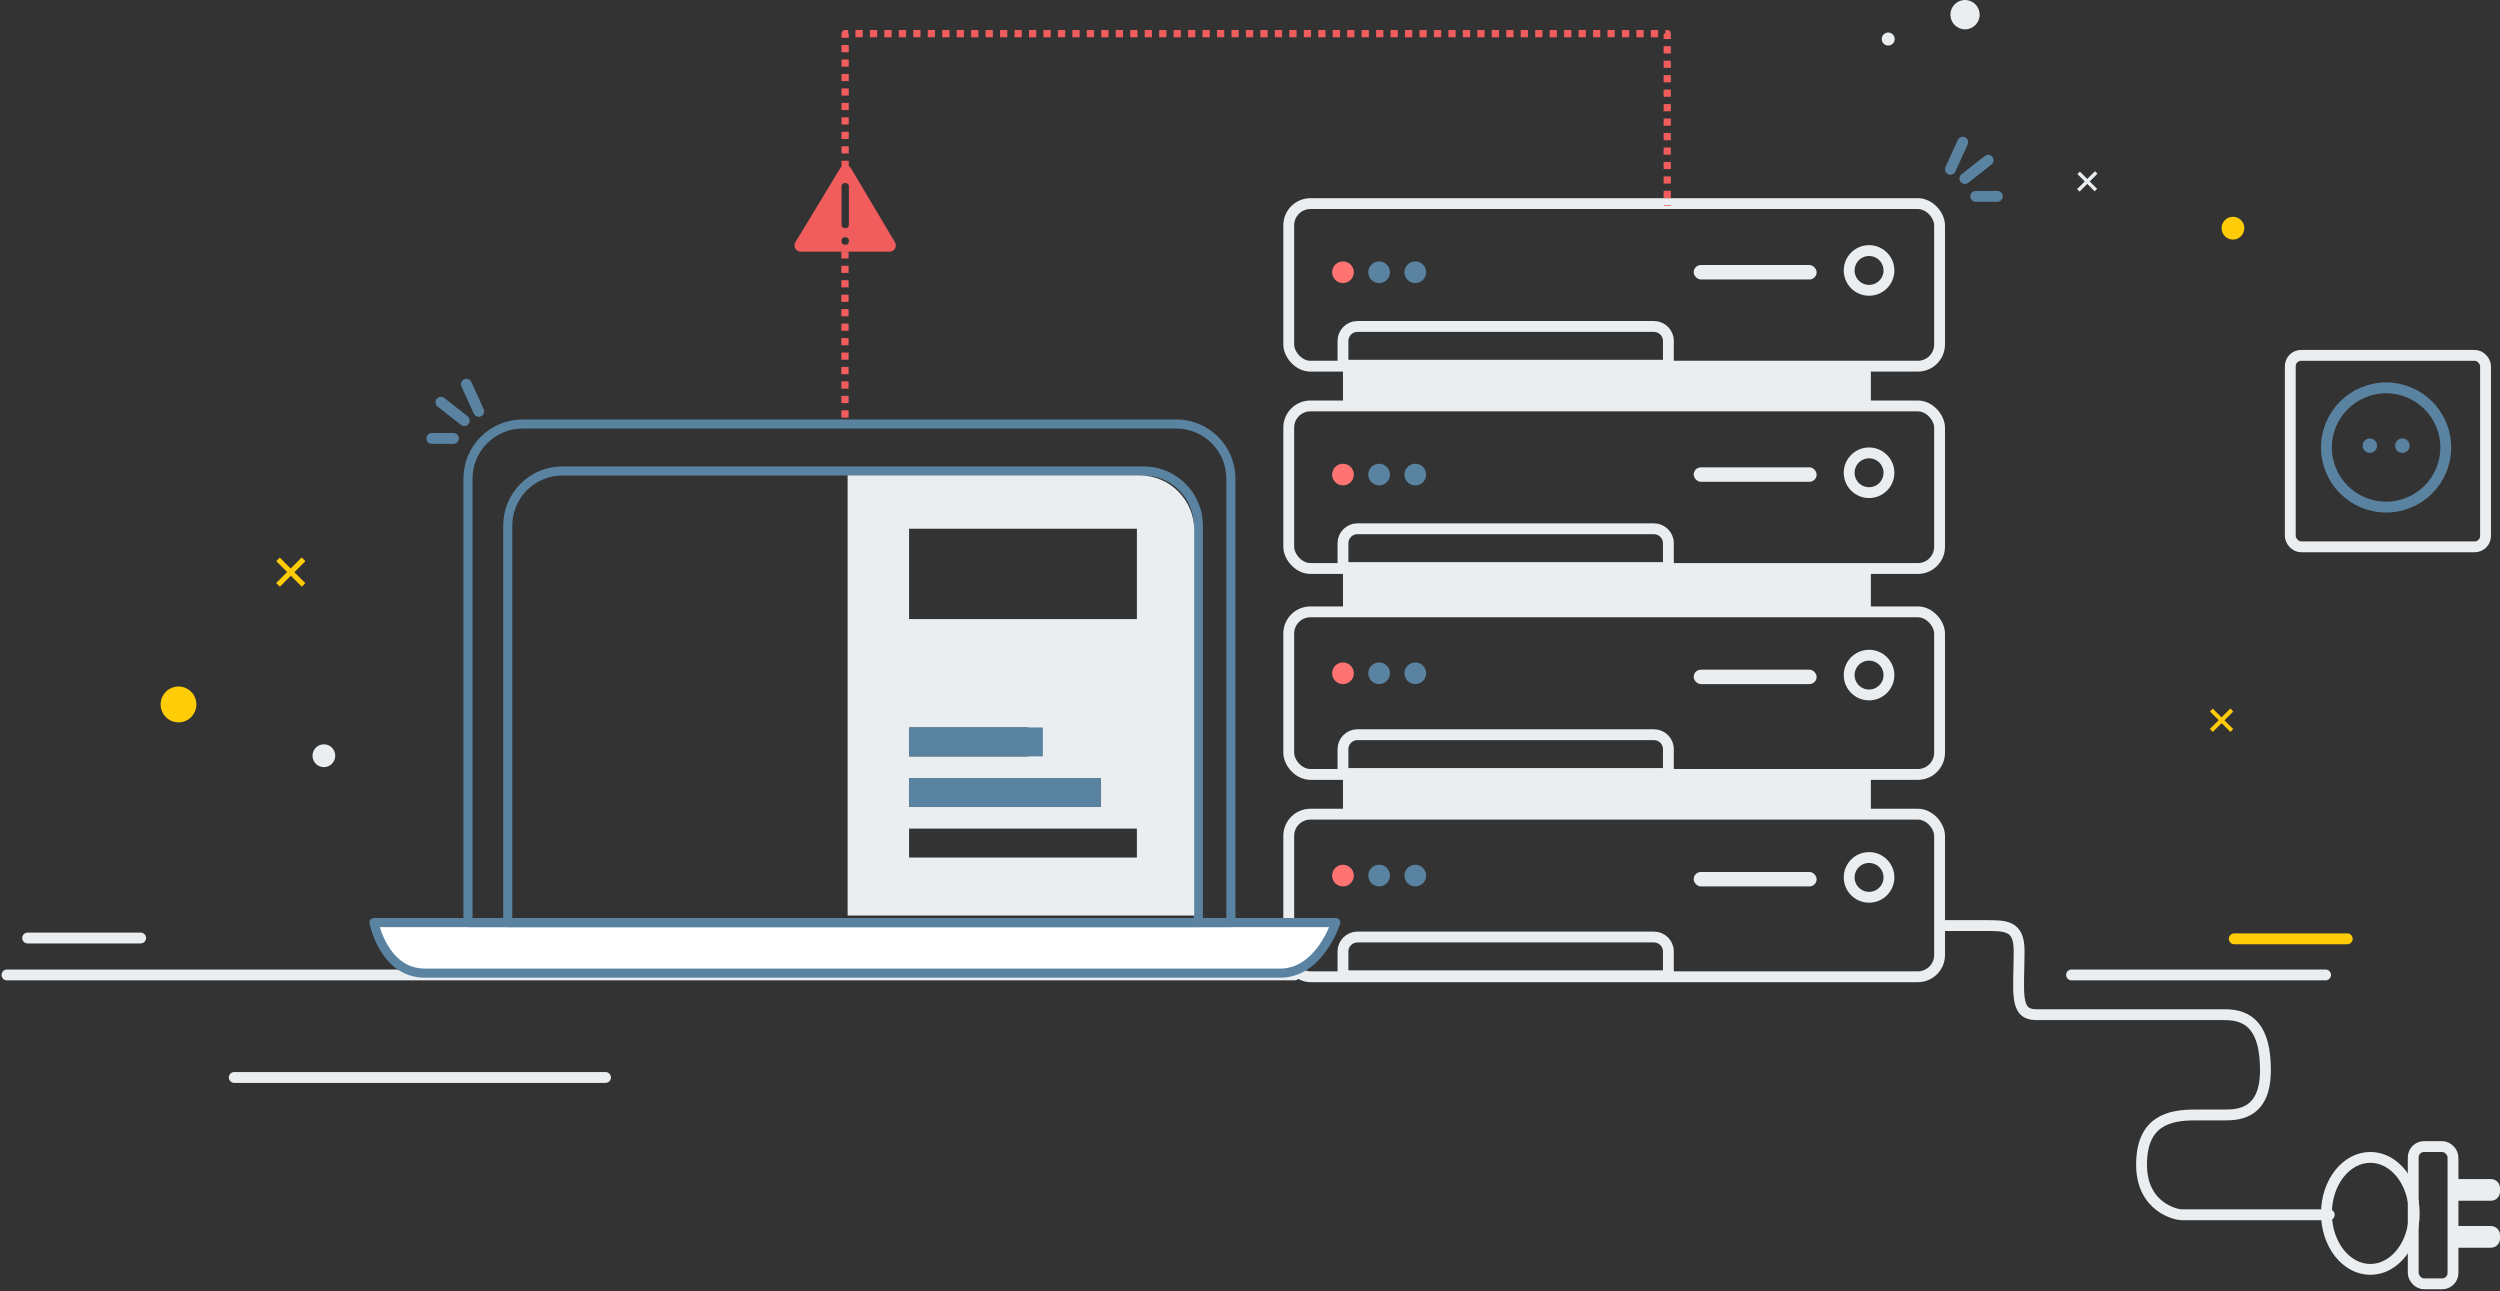 <svg width="484" height="250" viewBox="0 0 484 250" fill="none" xmlns="http://www.w3.org/2000/svg">
<rect x="0" y="0" width="484" height="250" fill="#333333" stroke="none"/>
<path d="M1.35 188.749H250.63" stroke="#EAEEF1" stroke-width="2.1" stroke-linecap="round" stroke-linejoin="round"/>
<rect x="260" y="110.762" width="102.2" height="6.994" fill="#EAEEF1"/>
<rect x="260" y="71.593" width="102.2" height="6.994" fill="#EAEEF1"/>
<rect x="260" y="150.63" width="102.2" height="6.994" fill="#EAEEF1"/>
<rect x="249.5" y="78.588" width="126" height="31.475" rx="4.2" stroke="#EAEEF1" stroke-width="2.1" stroke-linecap="round" stroke-linejoin="round"/>
<rect x="249.5" y="39.419" width="126" height="31.475" rx="4.2" stroke="#EAEEF1" stroke-width="2.1" stroke-linecap="round" stroke-linejoin="round"/>
<rect x="249.5" y="118.455" width="126" height="31.475" rx="4.2" stroke="#EAEEF1" stroke-width="2.1" stroke-linecap="round" stroke-linejoin="round"/>
<rect x="249.5" y="157.624" width="126" height="31.475" rx="4.2" stroke="#EAEEF1" stroke-width="2.1" stroke-linecap="round" stroke-linejoin="round"/>
<path fill-rule="evenodd" clip-rule="evenodd" d="M260 145.036C260 143.49 261.254 142.236 262.8 142.236H320.2C321.746 142.236 323 143.49 323 145.036V149.743H260V145.036Z" stroke="#EAEEF1" stroke-width="2.1" stroke-linecap="round" stroke-linejoin="round"/>
<path fill-rule="evenodd" clip-rule="evenodd" d="M260 105.168C260 103.622 261.254 102.368 262.8 102.368H320.2C321.746 102.368 323 103.622 323 105.168V109.875H260V105.168Z" stroke="#EAEEF1" stroke-width="2.1" stroke-linecap="round" stroke-linejoin="round"/>
<path fill-rule="evenodd" clip-rule="evenodd" d="M260 66C260 64.454 261.254 63.2 262.8 63.2H320.2C321.746 63.2 323 64.454 323 66V70.707H260V66Z" stroke="#EAEEF1" stroke-width="2.1" stroke-linecap="round" stroke-linejoin="round"/>
<path fill-rule="evenodd" clip-rule="evenodd" d="M260 184.205C260 182.659 261.254 181.405 262.8 181.405H320.2C321.746 181.405 323 182.659 323 184.205V188.912H260V184.205Z" stroke="#EAEEF1" stroke-width="2.1" stroke-linecap="round" stroke-linejoin="round"/>
<ellipse cx="260" cy="169.514" rx="2.1" ry="2.098" fill="#FF7373"/>
<ellipse cx="260" cy="130.346" rx="2.1" ry="2.098" fill="#FF7373"/>
<ellipse cx="260" cy="91.877" rx="2.1" ry="2.098" fill="#FF7373"/>
<ellipse cx="260" cy="52.709" rx="2.1" ry="2.098" fill="#FF7373"/>
<rect x="327.9" y="90.478" width="23.8" height="2.798" rx="1.399" fill="#EAEEF1"/>
<rect x="327.9" y="51.31" width="23.8" height="2.798" rx="1.399" fill="#EAEEF1"/>
<rect x="327.9" y="129.646" width="23.8" height="2.798" rx="1.399" fill="#EAEEF1"/>
<rect x="327.9" y="168.814" width="23.8" height="2.798" rx="1.399" fill="#EAEEF1"/>
<ellipse cx="267" cy="169.514" rx="2.1" ry="2.098" fill="#5A83A1"/>
<ellipse cx="267" cy="130.346" rx="2.1" ry="2.098" fill="#5A83A1"/>
<ellipse cx="267" cy="91.877" rx="2.1" ry="2.098" fill="#5A83A1"/>
<ellipse cx="267" cy="52.709" rx="2.1" ry="2.098" fill="#5A83A1"/>
<ellipse cx="361.85" cy="91.527" rx="3.85" ry="3.847" stroke="#EAEEF1" stroke-width="2.1"/>
<ellipse cx="361.85" cy="52.359" rx="3.85" ry="3.847" stroke="#EAEEF1" stroke-width="2.1"/>
<ellipse cx="361.85" cy="130.696" rx="3.85" ry="3.847" stroke="#EAEEF1" stroke-width="2.1"/>
<ellipse cx="361.85" cy="169.864" rx="3.85" ry="3.847" stroke="#EAEEF1" stroke-width="2.1"/>
<ellipse cx="274" cy="169.514" rx="2.1" ry="2.098" fill="#5A83A1"/>
<ellipse cx="274" cy="130.346" rx="2.1" ry="2.098" fill="#5A83A1"/>
<ellipse cx="274" cy="91.877" rx="2.1" ry="2.098" fill="#5A83A1"/>
<ellipse cx="274" cy="52.709" rx="2.1" ry="2.098" fill="#5A83A1"/>
<path d="M376.026 179.193C376.026 179.193 380.415 179.193 384.372 179.193C388.329 179.193 390.9 179.144 390.9 184.079C390.9 192.086 389.877 196.441 394.223 196.441C398.57 196.441 425.31 196.441 430.75 196.441C435.534 196.441 438.588 199.036 438.588 207.185C438.588 215.334 433.808 215.861 430.75 215.861C427.222 215.861 429.869 215.861 424.864 215.861C419.859 215.861 414.605 217.064 414.605 225.475C414.605 233.886 421.52 235.176 422.263 235.176C423.007 235.176 450.944 235.176 450.944 235.176" stroke="#EAEEF1" stroke-width="2.1" stroke-linecap="round" stroke-linejoin="round"/>
<ellipse cx="458.897" cy="234.912" rx="8.497" ry="10.841" transform="rotate(-180 458.897 234.912)" stroke="#EAEEF1" stroke-width="2.1" stroke-linecap="round" stroke-linejoin="round"/>
<rect x="467.2" y="221.973" width="7.7" height="26.579" rx="2.1" stroke="#EAEEF1" stroke-width="2.1" stroke-linecap="round" stroke-linejoin="round"/>
<rect x="443.4" y="68.795" width="37.8" height="37.07" rx="2.1" stroke="#EAEEF1" stroke-width="2.1" stroke-linecap="round" stroke-linejoin="round"/>
<ellipse cx="461.95" cy="86.631" rx="11.55" ry="11.541" stroke="#5A83A1" stroke-width="2.1" stroke-linecap="round" stroke-linejoin="round"/>
<path d="M474.9 228.268H482.25C483.217 228.268 484 229.051 484 230.018V230.714C484 231.681 483.217 232.464 482.25 232.464H474.9V228.268Z" fill="#EAEEF1"/>
<path d="M474.9 237.36H482.25C483.217 237.36 484 238.144 484 239.11V239.807C484 240.773 483.217 241.557 482.25 241.557H474.9V237.36Z" fill="#EAEEF1"/>
<ellipse cx="458.8" cy="86.282" rx="1.4" ry="1.399" fill="#5A83A1"/>
<ellipse cx="465.1" cy="86.282" rx="1.4" ry="1.399" fill="#5A83A1"/>
<path fill-rule="evenodd" clip-rule="evenodd" d="M72.401 178.607H258.6C258.6 178.607 255.509 188.4 247.843 188.4C240.176 188.4 90.236 188.4 82.26 188.4C74.284 188.4 72.401 178.607 72.401 178.607Z" fill="white" stroke="#5A83A1" stroke-width="1.764" stroke-linecap="round" stroke-linejoin="round"/>
<path fill-rule="evenodd" clip-rule="evenodd" d="M90.6 92.669C90.6 86.824 95.338 82.085 101.184 82.085H227.716C233.561 82.085 238.3 86.824 238.3 92.669V178.607H90.6V92.669Z" stroke="#5A83A1" stroke-width="1.764" stroke-linecap="round" stroke-linejoin="round"/>
<path fill-rule="evenodd" clip-rule="evenodd" d="M98.3 101.762C98.3 95.916 103.038 91.178 108.884 91.178H221.416C227.261 91.178 232 95.916 232 101.762V178.608H98.3V101.762Z" stroke="#5A83A1" stroke-width="1.764" stroke-linecap="round" stroke-linejoin="round"/>
<path fill-rule="evenodd" clip-rule="evenodd" d="M164.1 92.037H220.614C226.46 92.037 231.198 96.776 231.198 102.621V177.254H164.1V92.037ZM176 102.368H220.1V119.854H176V102.368ZM220.1 160.422H176V166.017H220.1V160.422ZM176 140.837H199.1V146.433H176V140.837ZM213.1 150.629H176V156.225H213.1V150.629Z" fill="#EAEEF1"/>
<path d="M401.05 188.749H450.23" stroke="#EAEEF1" stroke-width="2.1" stroke-linecap="round" stroke-linejoin="round"/>
<path d="M5.35 181.6H27.23" stroke="#EAEEF1" stroke-width="2.1" stroke-linecap="round" stroke-linejoin="round"/>
<path d="M45.35 208.6H117.23" stroke="#EAEEF1" stroke-width="2.1" stroke-linecap="round" stroke-linejoin="round"/>
<path d="M432.55 181.754H454.43" stroke="#FFCD08" stroke-width="2.1" stroke-linecap="round" stroke-linejoin="round"/>
<path d="M163.617 35.312V6.509H322.777V39.877" stroke="#F15D5D" stroke-width="1.4" stroke-linejoin="round" stroke-dasharray="1.4 1.4 1.4"/>
<path fill-rule="evenodd" clip-rule="evenodd" d="M162.666 32.565C163.138 31.784 164.273 31.788 164.74 32.572L173.266 46.899C173.746 47.705 173.165 48.727 172.227 48.727H155.025C154.083 48.727 153.502 47.697 153.99 46.891L162.666 32.565ZM162.926 36.043C162.926 35.709 163.197 35.438 163.531 35.438H163.739C164.073 35.438 164.343 35.709 164.343 36.043V43.552C164.343 43.886 164.073 44.157 163.739 44.157H163.531C163.197 44.157 162.926 43.886 162.926 43.552V36.043ZM163.531 45.93C163.197 45.93 162.926 46.2 162.926 46.534V46.778C162.926 47.112 163.197 47.383 163.531 47.383H163.739C164.073 47.383 164.343 47.112 164.343 46.778V46.534C164.343 46.2 164.073 45.93 163.739 45.93H163.531Z" fill="#F15D5D"/>
<path d="M163.586 48.644V81.513" stroke="#F15D5D" stroke-width="1.4" stroke-linejoin="round" stroke-dasharray="1.4 1.4 1.4"/>
<rect x="176" y="140.838" width="25.9" height="5.596" fill="#5A83A1"/>
<path fill-rule="evenodd" clip-rule="evenodd" d="M176 150.63H213.1V156.225H176V150.63Z" fill="#5A83A1"/>
<ellipse cx="380.43" cy="2.841" rx="2.83" ry="2.841" fill="#EAEEF1"/>
<ellipse cx="432.301" cy="44.176" rx="2.201" ry="2.21" fill="#FFCD08"/>
<ellipse cx="62.702" cy="146.307" rx="2.201" ry="2.21" fill="#EAEEF1"/>
<ellipse cx="365.558" cy="7.558" rx="1.258" ry="1.263" fill="#EAEEF1"/>
<ellipse cx="34.559" cy="136.379" rx="3.459" ry="3.472" fill="#FFCD08"/>
<path fill-rule="evenodd" clip-rule="evenodd" d="M56.992 110.775L59.114 112.897L58.426 113.585L56.304 111.463L54.18 113.587L53.464 112.871L55.588 110.747L53.476 108.635L54.164 107.947L56.276 110.059L58.41 107.925L59.126 108.641L56.992 110.775Z" fill="#FFCD08"/>
<path fill-rule="evenodd" clip-rule="evenodd" d="M430.654 139.45L432.351 141.147L431.801 141.698L430.103 140L428.404 141.699L427.831 141.127L429.531 139.427L427.841 137.738L428.392 137.188L430.081 138.877L431.788 137.17L432.361 137.743L430.654 139.45Z" fill="#FFCD08"/>
<path fill-rule="evenodd" clip-rule="evenodd" d="M404.576 35.124L406.008 36.556L405.526 37.037L404.095 35.605L402.609 37.091L402.126 36.608L403.612 35.122L402.187 33.698L402.668 33.216L404.093 34.641L405.586 33.148L406.069 33.631L404.576 35.124Z" fill="#EAEEF1"/>
<path d="M377.6 32.779L379.986 27.528" stroke="#5A83A1" stroke-width="2.1" stroke-linecap="round" stroke-linejoin="round"/>
<path d="M380.4 34.567L384.908 31.025" stroke="#5A83A1" stroke-width="2.1" stroke-linecap="round" stroke-linejoin="round"/>
<path d="M382.5 38.02H386.682" stroke="#5A83A1" stroke-width="2.1" stroke-linecap="round" stroke-linejoin="round"/>
<path d="M92.683 79.641L90.296 74.391" stroke="#5A83A1" stroke-width="2.1" stroke-linecap="round" stroke-linejoin="round"/>
<path d="M89.883 81.43L85.375 77.888" stroke="#5A83A1" stroke-width="2.1" stroke-linecap="round" stroke-linejoin="round"/>
<path d="M87.782 84.882H83.6" stroke="#5A83A1" stroke-width="2.1" stroke-linecap="round" stroke-linejoin="round"/>
</svg>

